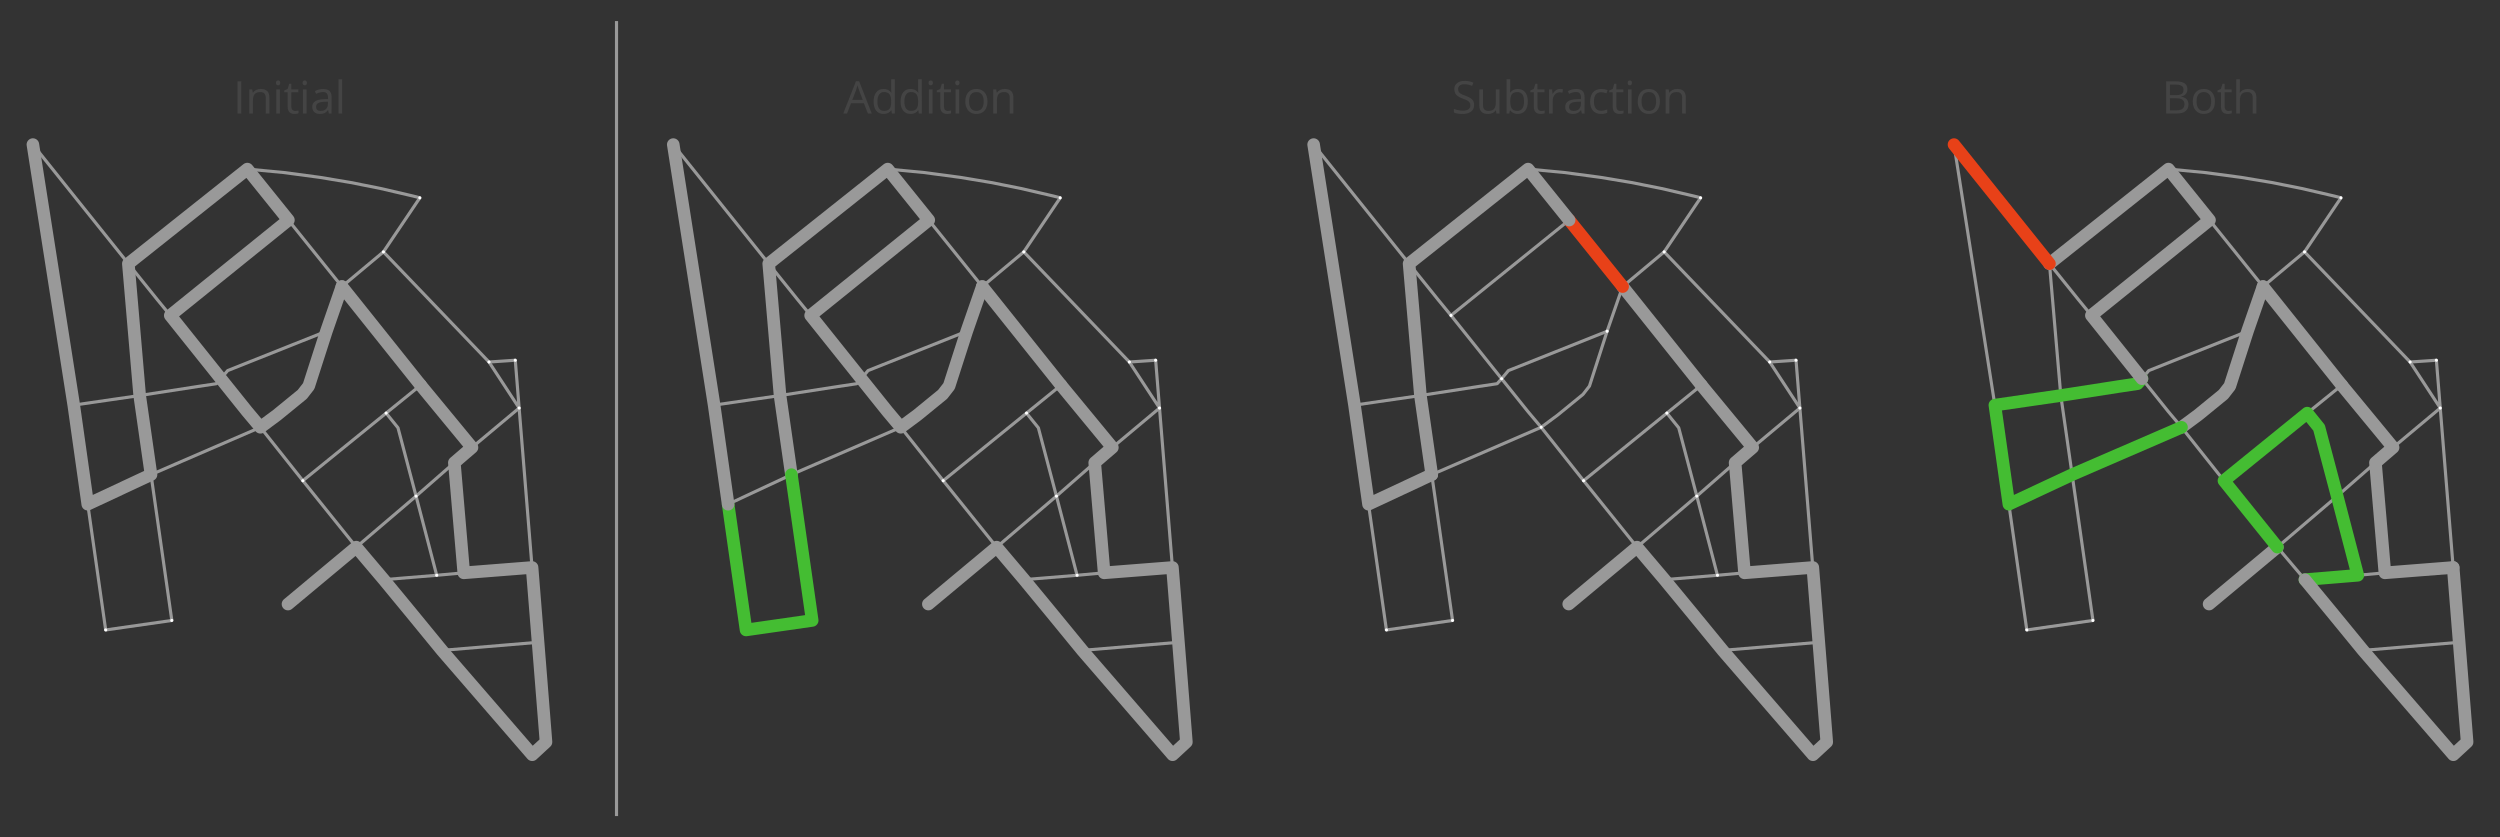<svg xmlns="http://www.w3.org/2000/svg" xmlns:xlink="http://www.w3.org/1999/xlink" height="355.2" viewBox="0 0 795.6 266.4" width="1060.8" stroke-linecap="butt" stroke-linejoin="round" xmlns:v="https://vecta.io/nano"><rect x="0" y="0" width="795.6" height="266.4" fill="#333333" stroke="none"/><style><![CDATA[.B{fill:#fff}.C{clip-path:url(#b)}.D{clip-path:url(#a)}.E{clip-path:url(#Z)}.F{clip-path:url(#Y)}.G{stroke-linecap:butt}.H{stroke-linejoin:round}.I{stroke:#999}.J{fill:none}.K{stroke-linecap:round}.L{stroke-width:4}.M{stroke:#44bd32}]]></style><g class="I J"><path d="M78.711 53.81l13.072 16.233" class="F"/><path d="M78.711 53.81l11.435 1.078 11.639 1.557 9.684 1.617 3.658.728 5.958 1.189 9.086 2.112 1.348.314 2.098.545m-54.906-9.14l-37.867 30.1m50.938-13.867l17.02 21.157m-54.62 9.183l37.601-30.34m58.423 72.361l-16.345-19.827m-10.98 8.895l10.98-8.895" class="F"/><use xlink:href="#B" class="F"/><use xlink:href="#B" class="F"/><path d="M165.21 129.854l-15.004 12.549m-5.615 4.823l5.615-4.822M10.466 46.007L40.844 83.91M10.466 46.007l13.003 82.918m46.817-8.403l-16.104-20.139M40.844 83.91l.543.674 8.643 10.734 4.151 5.065m-9.729 25.488l18.525-2.878 5.89-.884 1.419-1.587m12.589 15.457l-4.262-5.068-2.517-3.139-1.484-1.854-.145-.183-4.181-5.214" class="F"/><path d="M103.863 105.421l-31.404 12.513-2.173 2.588m26.088 32.454l26.507-21.505" class="F"/><path d="M113.379 174.121l-17.004-21.145m-.001 0l-13.499-16.997m39.263 48.49l-8.759-10.348m19.027-16.233l-19.028 16.233m.001 0l-21.733 18.12m48.99 14.736l-10.153-12.391-.205-.246-8.141-9.872" class="F"/><path d="M138.976 183.077l-16.838 1.393m18.498 22.507l30.599-2.576" class="F"/><path d="M140.636 206.977l28.741 33.215m1.858-35.79l2.526 31.739-4.383 4.052m-.053-59.602l1.91 23.811m-7.252-89.763l-3.512.24-4.854.329" class="F"/><path d="M155.617 115.208l9.593 14.646m-9.593-14.646l-33.6-35.051m41.966 34.482l1.228 15.215m-.001 0l4.115 50.736m0 .001l-21.733 1.707m-103.14-56.427l-20.983 3.055m4.458 31.538l-4.458-31.538m31.213 68.527l-21.051 3.025" class="F"/><path d="M33.631 200.478l-5.704-40.014m16.525-34.593l3.61 25.177m-3.61-25.177L40.844 83.91m13.838 113.543l-6.62-46.406m74.819-19.575l3.774 4.672 5.751 21.744m12.185-10.662l-12.185 10.662m0 0l6.57 25.189m8.616-.779l-8.616.779" class="F"/><path d="M147.592 182.298l-3.001-35.072m-96.529 3.821l-20.135 9.416m20.135-9.416l34.814-15.068m20.987-30.558l-5.615 17.443-2.055 2.642-8.05 6.571-5.267 3.903m25.927-44.78l-4.94 14.221m4.94-14.221l13.215-11.043m11.6-17.207l-11.601 17.207" class="F"/></g><defs><path d="M0 .5A.5.5 0 0 0 .354.354.5.5 0 0 0 .5 0a.5.5 0 0 0-.146-.354A.5.5 0 0 0 0-.5a.5.5 0 0 0-.354.146A.5.5 0 0 0-.5 0a.5.5 0 0 0 .146.354A.5.5 0 0 0 0 .5z" id="A" class="G H"/><path id="B" d="M133.861 122.576L108.803 91.2"/><path id="C" d="M337.653 122.576L312.594 91.2"/><path id="D" d="M541.444 122.576L516.385 91.2"/><path id="E" d="M745.235 122.576L720.176 91.2"/></defs><g class="F B"><use x="78.711" xlink:href="#A" y="53.81"/></g><g class="F B"><use x="91.782" xlink:href="#A" y="70.043"/></g><g class="F B"><use x="133.861" xlink:href="#A" y="122.576"/></g><g class="F B"><use x="150.206" xlink:href="#A" y="142.404"/></g><g class="F B"><use x="10.466" xlink:href="#A" y="46.007"/></g><g class="F B"><use x="54.182" xlink:href="#A" y="100.383"/></g><g class="F B"><use x="70.286" xlink:href="#A" y="120.522"/></g><g class="F B"><use x="96.374" xlink:href="#A" y="152.976"/></g><g class="F B"><use x="113.379" xlink:href="#A" y="174.121"/></g><g class="F B"><use x="122.138" xlink:href="#A" y="184.469"/></g><g class="F B"><use x="140.636" xlink:href="#A" y="206.977"/></g><g class="F B"><use x="169.377" xlink:href="#A" y="240.193"/></g><g class="F B"><use x="171.235" xlink:href="#A" y="204.402"/></g><g class="F B"><use x="155.617" xlink:href="#A" y="115.208"/></g><g class="F B"><use x="163.983" xlink:href="#A" y="114.639"/></g><g class="F B"><use x="165.21" xlink:href="#A" y="129.854"/></g><g class="F B"><use x="169.325" xlink:href="#A" y="180.591"/></g><g class="F B"><use x="91.646" xlink:href="#A" y="192.242"/></g><g class="F B"><use x="23.469" xlink:href="#A" y="128.926"/></g><g class="F B"><use x="33.631" xlink:href="#A" y="200.478"/></g><g class="F B"><use x="44.452" xlink:href="#A" y="125.871"/></g><g class="F B"><use x="54.682" xlink:href="#A" y="197.453"/></g><g class="F B"><use x="122.881" xlink:href="#A" y="131.472"/></g><g class="F B"><use x="132.406" xlink:href="#A" y="157.888"/></g><g class="F B"><use x="138.976" xlink:href="#A" y="183.077"/></g><g class="F B"><use x="144.591" xlink:href="#A" y="147.226"/></g><g class="F B"><use x="147.592" xlink:href="#A" y="182.298"/></g><g class="F B"><use x="27.927" xlink:href="#A" y="160.464"/></g><g class="F B"><use x="48.062" xlink:href="#A" y="151.047"/></g><g class="F B"><use x="82.875" xlink:href="#A" y="135.979"/></g><g class="F B"><use x="103.863" xlink:href="#A" y="105.421"/></g><g class="F B"><use x="108.803" xlink:href="#A" y="91.2"/></g><g class="F B"><use x="133.618" xlink:href="#A" y="62.95"/></g><g class="F B"><use x="40.844" xlink:href="#A" y="83.91"/></g><g class="F B"><use x="122.017" xlink:href="#A" y="80.157"/></g><g class="I J K L"><path d="M91.646 192.242l21.733-18.12m8.759 10.347l-8.759-10.348m27.257 32.856l-10.153-12.391-.205-.246-8.141-9.872m18.499 22.509l28.741 33.215m1.858-35.79l2.526 31.739-4.383 4.052m-.053-59.602l1.91 23.811m-1.91-23.811l-21.733 1.707m0 0l-3.001-35.072m0 0l5.615-4.822m0 0l-16.345-19.827" class="F"/><use xlink:href="#B" class="F"/><path d="M108.803 91.2l-4.94 14.221m0 0l-5.615 17.443-2.055 2.642-8.05 6.571-5.267 3.903m-.001-.001l-4.262-5.068-2.517-3.139-1.484-1.854-.145-.183-4.181-5.214m0 .001l-16.104-20.139m0 0l37.601-30.34M78.711 53.81l13.072 16.233M78.711 53.81l-37.867 30.1m0 0l3.608 41.961m0 0l3.61 25.177m0-.001l-20.135 9.416m0 .001l-4.458-31.538m0 0L10.466 46.007" class="F"/></g><g transform="matrix(.14 0 0 -.14 74.19 36.124)" fill="#444"><defs><path d="M628 0v4569h531V0H628z" id="F" transform="scale(.016)" class="G H"/><path d="M2894 0v2216q0 418-191 624-190 207-597 207-537 0-787-291-250-290-250-959V0H550v3425h422l84-469h25q160 253 447 392 288 140 641 140 619 0 931-299 313-298 313-955V0h-519z" id="G" transform="scale(.016)" class="G H"/><path d="M1069 0H550v3425h519V0zM506 4353q0 178 87 261 88 83 220 83 125 0 215-85 91-84 91-259 0-175-91-261-90-86-215-86-132 0-220 86-87 86-87 261z" id="H" transform="scale(.016)" class="G H"/><path d="M1656 366q138 0 266 20 128 20 203 42V31q-84-40-248-67-164-27-296-27-993 0-993 1047v2038H97v250l491 216 218 731h300v-794h994v-403h-994V1006q0-309 147-475 147-165 403-165z" id="I" transform="scale(.016)" class="G H"/><path d="M2656 0l-103 488h-25q-256-322-511-437-254-114-636-114-509 0-798 263-289 263-289 747 0 1037 1659 1087l581 19v213q0 403-173 595-173 192-555 192-428 0-968-262l-160 397q253 137 554 215 302 78 606 78 612 0 907-272 296-271 296-871V0h-385zM1484 366q485 0 761 265 277 266 277 744v309l-519-21q-619-22-892-193-273-170-273-529 0-282 170-429 170-146 476-146z" id="J" transform="scale(.016)" class="G H"/><path d="M1069 0H550v4863h519V0z" id="K" transform="scale(.016)" class="G H"/></defs><use xlink:href="#F"/><use x="27.881" xlink:href="#G"/><use x="89.258" xlink:href="#H"/><use x="114.551" xlink:href="#I"/><use x="149.854" xlink:href="#H"/><use x="175.146" xlink:href="#J"/><use x="230.762" xlink:href="#K"/></g><g class="I J"><path d="M282.502 53.81l13.072 16.233" class="E"/><path d="M282.502 53.81l11.435 1.078 11.639 1.557 9.684 1.617 3.658.728 5.958 1.189 9.086 2.112 1.348.314 2.098.545m-54.906-9.14l-37.867 30.1m50.939-13.867l17.02 21.157m-54.621 9.183l37.601-30.34m58.424 72.361l-16.345-19.827m-10.981 8.895l10.98-8.895" class="E"/><use xlink:href="#C" class="E"/><use xlink:href="#C" class="E"/><path d="M369.002 129.854l-15.004 12.549m-5.615 4.823l5.615-4.822M214.257 46.007l30.378 37.903m-30.378-37.903l13.003 82.918m46.817-8.403l-16.104-20.139M244.635 83.91l.543.674 8.643 10.734 4.151 5.065m-9.729 25.488l18.525-2.878 5.89-.884 1.419-1.587m12.59 15.457l-4.262-5.068-2.517-3.139-1.484-1.854-.145-.183-4.181-5.214" class="E"/><path d="M307.654 105.421l-31.404 12.513-2.173 2.588m26.089 32.454l26.507-21.505" class="E"/><path d="M317.17 174.121l-17.004-21.145m0 0l-13.499-16.997m39.262 48.49l-8.759-10.348m19.028-16.233l-19.028 16.233m0 0l-21.733 18.12m48.99 14.736l-10.153-12.391-.205-.246-8.141-9.872m16.84-1.391l-16.838 1.393m18.497 22.507l30.599-2.576" class="E"/><path d="M344.427 206.977l28.741 33.215m1.858-35.79l2.526 31.739-4.383 4.052m-.053-59.602l1.91 23.811m-7.252-89.763l-3.512.24-4.854.329" class="E"/><path d="M359.408 115.208l9.593 14.646m-9.593-14.646l-33.6-35.051m41.966 34.482l1.228 15.215m0 0l4.115 50.736m-.001.001l-21.733 1.707m-103.14-56.427l-20.983 3.055m4.459 31.538l-4.458-31.538m31.212 68.527l-21.051 3.025" class="E"/><path d="M237.422 200.478l-5.704-40.014m16.525-34.593l3.61 25.177m-3.61-25.177l-3.608-41.961m13.838 113.543l-6.62-46.406m74.819-19.575l3.774 4.672 5.751 21.744m12.186-10.662l-12.185 10.662m0 0l6.57 25.189m8.615-.779l-8.616.779" class="E"/><path d="M351.383 182.298l-3.001-35.072m-96.529 3.821l-20.135 9.416m20.135-9.416l34.814-15.068m20.987-30.558l-5.615 17.443-2.055 2.642-8.05 6.571-5.267 3.903m25.927-44.78l-4.94 14.221m4.94-14.221l13.215-11.043m11.6-17.207l-11.601 17.207" class="E"/></g><defs><path d="M0 .5A.5.5 0 0 0 .354.354.5.5 0 0 0 .5 0a.5.5 0 0 0-.146-.354A.5.5 0 0 0 0-.5a.5.5 0 0 0-.354.146A.5.5 0 0 0-.5 0a.5.5 0 0 0 .146.354A.5.5 0 0 0 0 .5z" id="L" class="G H"/></defs><g class="E B"><use x="282.502" xlink:href="#L" y="53.81"/></g><g class="E B"><use x="295.574" xlink:href="#L" y="70.043"/></g><g class="E B"><use x="337.653" xlink:href="#L" y="122.576"/></g><g class="E B"><use x="353.998" xlink:href="#L" y="142.404"/></g><g class="E B"><use x="214.257" xlink:href="#L" y="46.007"/></g><g class="E B"><use x="257.973" xlink:href="#L" y="100.383"/></g><g class="E B"><use x="274.077" xlink:href="#L" y="120.522"/></g><g class="E B"><use x="300.166" xlink:href="#L" y="152.976"/></g><g class="E B"><use x="317.17" xlink:href="#L" y="174.121"/></g><g class="E B"><use x="325.929" xlink:href="#L" y="184.469"/></g><g class="E B"><use x="344.427" xlink:href="#L" y="206.977"/></g><g class="E B"><use x="373.169" xlink:href="#L" y="240.193"/></g><g class="E B"><use x="375.026" xlink:href="#L" y="204.402"/></g><g class="E B"><use x="359.408" xlink:href="#L" y="115.208"/></g><g class="E B"><use x="367.774" xlink:href="#L" y="114.639"/></g><g class="E B"><use x="369.002" xlink:href="#L" y="129.854"/></g><g class="E B"><use x="373.116" xlink:href="#L" y="180.591"/></g><g class="E B"><use x="295.437" xlink:href="#L" y="192.242"/></g><g class="E B"><use x="227.261" xlink:href="#L" y="128.926"/></g><g class="E B"><use x="237.422" xlink:href="#L" y="200.478"/></g><g class="E B"><use x="248.243" xlink:href="#L" y="125.871"/></g><g class="E B"><use x="258.473" xlink:href="#L" y="197.453"/></g><g class="E B"><use x="326.672" xlink:href="#L" y="131.472"/></g><g class="E B"><use x="336.198" xlink:href="#L" y="157.888"/></g><g class="E B"><use x="342.768" xlink:href="#L" y="183.077"/></g><g class="E B"><use x="348.383" xlink:href="#L" y="147.226"/></g><g class="E B"><use x="351.383" xlink:href="#L" y="182.298"/></g><g class="E B"><use x="231.719" xlink:href="#L" y="160.464"/></g><g class="E B"><use x="251.853" xlink:href="#L" y="151.047"/></g><g class="E B"><use x="286.667" xlink:href="#L" y="135.979"/></g><g class="E B"><use x="307.654" xlink:href="#L" y="105.421"/></g><g class="E B"><use x="312.594" xlink:href="#L" y="91.2"/></g><g class="E B"><use x="337.409" xlink:href="#L" y="62.95"/></g><g class="E B"><use x="244.635" xlink:href="#L" y="83.91"/></g><g class="E B"><use x="325.809" xlink:href="#L" y="80.157"/></g><g class="J K L"><g class="I"><path d="M295.437 192.242l21.733-18.12m8.759 10.347l-8.759-10.348m27.257 32.856l-10.153-12.391-.205-.246-8.141-9.872m18.499 22.509l28.741 33.215m1.858-35.79l2.526 31.739-4.383 4.052m-.053-59.602l1.91 23.811m-1.91-23.811l-21.733 1.707m0 0l-3.001-35.072m.001 0l5.615-4.822m0 0l-16.345-19.827" class="E"/><use xlink:href="#C" class="E"/><path d="M312.594 91.2l-4.94 14.221m0 0l-5.615 17.443-2.055 2.642-8.05 6.571-5.267 3.903m0-.001l-4.262-5.068-2.517-3.139-1.484-1.854-.145-.183-4.181-5.214m-.001.001l-16.104-20.139m0 0l37.601-30.34M282.502 53.81l13.072 16.233M282.502 53.81l-37.867 30.1m0 0l3.608 41.961m0 0l3.61 25.177" class="E"/></g><path d="M251.853 151.047l6.62 46.406m0 0l-21.051 3.025m0 0l-5.704-40.014" class="E M"/><path d="M231.719 160.464l-4.458-31.538m0 0l-13.003-82.918" class="E I"/></g><g transform="matrix(.14 0 0 -.14 268.358 36.124)" fill="#444"><defs><path d="M3500 0l-569 1453H1100L538 0H0l1806 4588h447L4050 0h-550zm-734 1931l-532 1416q-103 269-212 659-69-300-197-659l-537-1416h1478z" id="M" transform="scale(.016)" class="G H"/><path d="M2881 459h-28Q2494-63 1778-63q-672 0-1046 459-373 460-373 1307 0 847 375 1316 375 469 1044 469 697 0 1069-507h41l-22 247-13 241v1394h519V0h-422l-69 459zm-1037-87q531 0 770 289 239 289 239 933v109q0 728-242 1039-242 311-773 311-457 0-699-355-242-354-242-1001 0-656 240-991 241-334 707-334z" id="N" transform="scale(.016)" class="G H"/><path d="M3506 1716q0-838-422-1309Q2663-63 1919-63q-460 0-816 216-356 216-550 619-194 403-194 944 0 837 419 1304 419 468 1163 468 718 0 1141-479 424-478 424-1293zm-2609 0q0-657 262-1001 263-343 772-343 510 0 774 342 264 342 264 1002 0 653-264 992-264 339-780 339-509 0-769-335-259-334-259-996z" id="O" transform="scale(.016)" class="G H"/></defs><use xlink:href="#M"/><use x="63.281" xlink:href="#N"/><use x="124.561" xlink:href="#N"/><use x="185.84" xlink:href="#H"/><use x="211.133" xlink:href="#I"/><use x="246.436" xlink:href="#H"/><use x="271.729" xlink:href="#O"/><use x="332.129" xlink:href="#G"/></g><g class="I J"><path d="M486.293 53.81l13.072 16.233" class="D"/><path d="M486.293 53.81l11.435 1.078 11.639 1.557 9.684 1.617 3.658.728 5.958 1.189 9.086 2.112 1.348.314 2.098.545m-54.906-9.14l-37.867 30.1m50.939-13.867l17.02 21.157m-54.621 9.183l37.601-30.34m58.424 72.361l-16.345-19.827m-10.98 8.895l10.98-8.895" class="D"/><use xlink:href="#D" class="D"/><use xlink:href="#D" class="D"/><path d="M572.793 129.854l-15.004 12.549m-5.615 4.823l5.615-4.822M418.048 46.007l30.378 37.903m-30.378-37.903l13.003 82.918m46.817-8.403l-16.104-20.139M448.427 83.91l.543.674 8.643 10.734 4.151 5.065m-9.729 25.488l18.525-2.878 5.89-.884 1.419-1.587m12.589 15.457l-4.262-5.068-2.517-3.139-1.484-1.854-.145-.183-4.181-5.214" class="D"/><path d="M511.445 105.421l-31.404 12.513-2.173 2.588m26.089 32.454l26.507-21.505" class="D"/><path d="M520.961 174.121l-17.004-21.145m0 0l-13.499-16.997m39.262 48.49l-8.759-10.348m19.028-16.233l-19.028 16.233m0 0l-21.733 18.12m48.99 14.736l-10.153-12.391-.205-.246-8.141-9.872m16.84-1.391l-16.838 1.393m18.497 22.507l30.599-2.576" class="D"/><path d="M548.218 206.977l28.741 33.215m1.858-35.79l2.526 31.739-4.383 4.052m-.052-59.602l1.91 23.811m-7.253-89.763l-3.512.24-4.854.329" class="D"/><path d="M563.2 115.208l9.593 14.646m-9.593-14.646l-33.6-35.051" class="D"/><path d="M571.565 114.639l1.228 15.215m0 0l4.115 50.736m0 .001l-21.733 1.707m-103.14-56.427l-20.983 3.055" class="D"/><path d="M435.51 160.464l-4.458-31.538m31.212 68.527l-21.051 3.025m.001 0l-5.704-40.014m16.525-34.593l3.61 25.177" class="D"/><path d="M452.035 125.871l-3.608-41.961m13.837 113.543l-6.62-46.406m74.82-19.575l3.774 4.672 5.751 21.744m12.185-10.662l-12.185 10.662m0 0l6.57 25.189m8.616-.779l-8.616.779" class="D"/><path d="M555.175 182.298l-3.001-35.072m-96.529 3.821l-20.135 9.416m20.135-9.416l34.814-15.068m20.986-30.558l-5.615 17.443-2.055 2.642-8.05 6.571-5.267 3.903m25.927-44.78l-4.94 14.221m4.94-14.221L529.6 80.157m11.601-17.207L529.6 80.157" class="D"/></g><defs><path d="M0 .5A.5.5 0 0 0 .354.354.5.5 0 0 0 .5 0a.5.5 0 0 0-.146-.354A.5.5 0 0 0 0-.5a.5.5 0 0 0-.354.146A.5.5 0 0 0-.5 0a.5.5 0 0 0 .146.354A.5.5 0 0 0 0 .5z" id="P" class="G H"/></defs><g class="D B"><use x="486.293" xlink:href="#P" y="53.81"/></g><g class="D B"><use x="499.365" xlink:href="#P" y="70.043"/></g><g class="D B"><use x="541.444" xlink:href="#P" y="122.576"/></g><g class="D B"><use x="557.789" xlink:href="#P" y="142.404"/></g><g class="D B"><use x="418.048" xlink:href="#P" y="46.007"/></g><g class="D B"><use x="461.764" xlink:href="#P" y="100.383"/></g><g class="D B"><use x="477.868" xlink:href="#P" y="120.522"/></g><g class="D B"><use x="503.957" xlink:href="#P" y="152.976"/></g><g class="D B"><use x="520.961" xlink:href="#P" y="174.121"/></g><g class="D B"><use x="529.72" xlink:href="#P" y="184.469"/></g><g class="D B"><use x="548.218" xlink:href="#P" y="206.977"/></g><g class="D B"><use x="576.96" xlink:href="#P" y="240.193"/></g><g class="D B"><use x="578.817" xlink:href="#P" y="204.402"/></g><g class="D B"><use x="563.2" xlink:href="#P" y="115.208"/></g><g class="D B"><use x="571.565" xlink:href="#P" y="114.639"/></g><g class="D B"><use x="572.793" xlink:href="#P" y="129.854"/></g><g class="D B"><use x="576.908" xlink:href="#P" y="180.591"/></g><g class="D B"><use x="499.228" xlink:href="#P" y="192.242"/></g><g class="D B"><use x="431.052" xlink:href="#P" y="128.926"/></g><g class="D B"><use x="441.214" xlink:href="#P" y="200.478"/></g><g class="D B"><use x="452.035" xlink:href="#P" y="125.871"/></g><g class="D B"><use x="462.264" xlink:href="#P" y="197.453"/></g><g class="D B"><use x="530.464" xlink:href="#P" y="131.472"/></g><g class="D B"><use x="539.989" xlink:href="#P" y="157.888"/></g><g class="D B"><use x="546.559" xlink:href="#P" y="183.077"/></g><g class="D B"><use x="552.174" xlink:href="#P" y="147.226"/></g><g class="D B"><use x="555.175" xlink:href="#P" y="182.298"/></g><g class="D B"><use x="435.51" xlink:href="#P" y="160.464"/></g><g class="D B"><use x="455.645" xlink:href="#P" y="151.047"/></g><g class="D B"><use x="490.458" xlink:href="#P" y="135.979"/></g><g class="D B"><use x="511.445" xlink:href="#P" y="105.421"/></g><g class="D B"><use x="516.385" xlink:href="#P" y="91.2"/></g><g class="D B"><use x="541.201" xlink:href="#P" y="62.95"/></g><g class="D B"><use x="448.427" xlink:href="#P" y="83.91"/></g><g class="D B"><use x="529.6" xlink:href="#P" y="80.157"/></g><g class="J K L"><g class="I"><path d="M499.228 192.242l21.733-18.12m8.759 10.347l-8.759-10.348m27.257 32.856l-10.153-12.391-.205-.246-8.141-9.872m18.499 22.509l28.741 33.215m1.858-35.79l2.526 31.739-4.383 4.052m-.052-59.602l1.91 23.811m-1.91-23.811l-21.733 1.707m0 0l-3.001-35.072m0 0l5.615-4.822m0 0l-16.345-19.827" class="D"/><use xlink:href="#D" class="D"/></g><path d="M499.365 70.043l17.02 21.157" stroke="#e84118" class="D"/><g class="I"><path d="M486.293 53.81l13.072 16.233M486.293 53.81l-37.867 30.1m.001 0l3.608 41.961m0 0l3.61 25.177" class="D"/><path d="M455.645 151.047l-20.135 9.416m0 .001l-4.458-31.538m0 0l-13.003-82.918" class="D"/></g></g><g transform="matrix(.14 0 0 -.14 461.947 36.124)" fill="#444"><defs><path d="M3206 1216q0-603-438-941Q2331-63 1581-63 769-63 331 147v512q282-118 613-187 331-69 656-69 531 0 800 201 269 202 269 562 0 237-96 388-95 152-319 280-223 129-679 291-637 228-911 540-273 313-273 816 0 528 396 840 397 313 1051 313 681 0 1253-250l-166-462q-566 237-1100 237-422 0-660-181-237-181-237-503 0-237 87-389 88-152 296-279 208-126 636-279 719-256 989-550 270-294 270-762z" id="Q" transform="scale(.016)" class="G H"/><path d="M1038 3425V1203q0-419 190-625 191-206 597-206 538 0 786 293 248 294 248 960v1800h519V0h-428l-75 459h-28q-159-253-442-388-283-134-646-134-625 0-936 297-310 297-310 950v2241h525z" id="R" transform="scale(.016)" class="G H"/><path d="M2144 3481q675 0 1048-461 374-461 374-1304 0-844-377-1312Q2813-63 2144-63q-335 0-612 123-276 124-463 381h-38L922 0H550v4863h519V3681q0-397-25-712h25q362 512 1075 512zm-75-434q-531 0-766-305-234-304-234-1026 0-722 240-1033 241-311 772-311 478 0 712 348 235 349 235 1002 0 669-235 997-234 328-724 328z" id="S" transform="scale(.016)" class="G H"/><path d="M2113 3488q228 0 409-38l-72-481q-212 47-375 47-416 0-711-338-295-337-295-840V0H550v3425h428l60-634h25q190 334 459 515 269 182 591 182z" id="T" transform="scale(.016)" class="G H"/><path d="M1919-63q-744 0-1152 458-408 458-408 1296 0 859 414 1328 415 469 1180 469 247 0 494-54 247-53 387-125l-159-440q-172 69-375 114-203 45-359 45-1044 0-1044-1331 0-631 254-969 255-337 755-337 428 0 878 184V116Q2441-63 1919-63z" id="U" transform="scale(.016)" class="G H"/></defs><use xlink:href="#Q"/><use x="54.883" xlink:href="#R"/><use x="116.26" xlink:href="#S"/><use x="177.539" xlink:href="#I"/><use x="212.842" xlink:href="#T"/><use x="253.662" xlink:href="#J"/><use x="309.277" xlink:href="#U"/><use x="356.885" xlink:href="#I"/><use x="392.188" xlink:href="#H"/><use x="417.48" xlink:href="#O"/><use x="477.881" xlink:href="#G"/></g><g class="I J"><path d="M690.085 53.81l13.072 16.233" class="C"/><path d="M690.085 53.81l11.435 1.078 11.639 1.557 9.684 1.617 3.658.728 5.958 1.189 9.086 2.112 1.348.314 2.098.545m-54.906-9.14l-37.867 30.1m50.938-13.867l17.02 21.157m-54.62 9.183l37.601-30.34m58.423 72.361l-16.345-19.827m-10.98 8.895l10.98-8.895" class="C"/><use xlink:href="#E" class="C"/><use xlink:href="#E" class="C"/><path d="M776.584 129.854l-15.004 12.549m-5.615 4.823l5.615-4.822M621.84 46.007l30.378 37.903M621.84 46.007l13.003 82.918m46.817-8.403l-16.104-20.139M652.218 83.91l.543.674 8.643 10.734 4.151 5.065m-9.729 25.488l18.525-2.878 5.89-.884 1.419-1.587m12.589 15.457l-4.262-5.068-2.517-3.139-1.484-1.854-.145-.183-4.181-5.214" class="C"/><path d="M715.237 105.421l-31.404 12.513-2.173 2.588m26.088 32.454l26.507-21.505" class="C"/><path d="M724.753 174.121l-17.004-21.145m-.001 0l-13.499-16.997m39.263 48.49l-8.759-10.348m19.027-16.233l-19.028 16.233m.001 0l-21.733 18.12m48.99 14.736l-10.153-12.391-.205-.246-8.141-9.872" class="C"/><path d="M750.35 183.077l-16.838 1.393m18.498 22.507l30.599-2.576" class="C"/><path d="M752.01 206.977l28.741 33.215m1.857-35.79l2.526 31.739-4.383 4.052m-.052-59.602l1.91 23.811m-7.252-89.763l-3.512.24-4.854.329" class="C"/><path d="M766.991 115.208l9.593 14.646m-9.593-14.646l-33.6-35.051m41.966 34.482l1.228 15.215m-.001 0l4.115 50.736m0 .001l-21.733 1.707m-103.14-56.427l-20.983 3.055m4.458 31.538l-4.458-31.538m31.213 68.527l-21.051 3.025" class="C"/><path d="M645.005 200.478l-5.704-40.014m16.525-34.593l3.61 25.177m-3.61-25.177l-3.608-41.961m13.838 113.543l-6.62-46.406m74.819-19.575l3.774 4.672 5.751 21.744m12.185-10.662l-12.185 10.662m0 0l6.57 25.189m8.616-.779l-8.616.779" class="C"/><path d="M758.966 182.298l-3.001-35.072m-96.529 3.821l-20.135 9.416m20.135-9.416l34.814-15.068m20.987-30.558l-5.615 17.443-2.055 2.642-8.05 6.571-5.267 3.903m25.926-44.78l-4.94 14.221m4.94-14.221l13.215-11.043m11.601-17.207l-11.601 17.207" class="C"/></g><defs><path d="M0 .5A.5.5 0 0 0 .354.354.5.5 0 0 0 .5 0a.5.5 0 0 0-.146-.354A.5.5 0 0 0 0-.5a.5.5 0 0 0-.354.146A.5.5 0 0 0-.5 0a.5.5 0 0 0 .146.354A.5.5 0 0 0 0 .5z" id="V" class="G H"/></defs><g class="C B"><use x="690.085" xlink:href="#V" y="53.81"/></g><g class="C B"><use x="703.156" xlink:href="#V" y="70.043"/></g><g class="C B"><use x="745.235" xlink:href="#V" y="122.576"/></g><g class="C B"><use x="761.58" xlink:href="#V" y="142.404"/></g><g class="C B"><use x="621.84" xlink:href="#V" y="46.007"/></g><g class="C B"><use x="665.556" xlink:href="#V" y="100.383"/></g><g class="C B"><use x="681.66" xlink:href="#V" y="120.522"/></g><g class="C B"><use x="707.748" xlink:href="#V" y="152.976"/></g><g class="C B"><use x="724.753" xlink:href="#V" y="174.121"/></g><g class="C B"><use x="733.512" xlink:href="#V" y="184.469"/></g><g class="C B"><use x="752.01" xlink:href="#V" y="206.977"/></g><g class="C B"><use x="780.751" xlink:href="#V" y="240.193"/></g><g class="C B"><use x="782.608" xlink:href="#V" y="204.402"/></g><g class="C B"><use x="766.991" xlink:href="#V" y="115.208"/></g><g class="C B"><use x="775.357" xlink:href="#V" y="114.639"/></g><g class="C B"><use x="776.584" xlink:href="#V" y="129.854"/></g><g class="C B"><use x="780.699" xlink:href="#V" y="180.591"/></g><g class="C B"><use x="703.02" xlink:href="#V" y="192.242"/></g><g class="C B"><use x="634.843" xlink:href="#V" y="128.926"/></g><g class="C B"><use x="645.005" xlink:href="#V" y="200.478"/></g><g class="C B"><use x="655.826" xlink:href="#V" y="125.871"/></g><g class="C B"><use x="666.056" xlink:href="#V" y="197.453"/></g><g class="C B"><use x="734.255" xlink:href="#V" y="131.472"/></g><g class="C B"><use x="743.78" xlink:href="#V" y="157.888"/></g><g class="C B"><use x="750.35" xlink:href="#V" y="183.077"/></g><g class="C B"><use x="755.965" xlink:href="#V" y="147.226"/></g><g class="C B"><use x="758.966" xlink:href="#V" y="182.298"/></g><g class="C B"><use x="639.301" xlink:href="#V" y="160.464"/></g><g class="C B"><use x="659.436" xlink:href="#V" y="151.047"/></g><g class="C B"><use x="694.249" xlink:href="#V" y="135.979"/></g><g class="C B"><use x="715.237" xlink:href="#V" y="105.421"/></g><g class="C B"><use x="720.176" xlink:href="#V" y="91.2"/></g><g class="C B"><use x="744.992" xlink:href="#V" y="62.95"/></g><g class="C B"><use x="652.218" xlink:href="#V" y="83.91"/></g><g class="C B"><use x="733.391" xlink:href="#V" y="80.157"/></g><g class="J K L"><path d="M703.02 192.242l21.733-18.12" class="C I"/><path d="M724.753 174.121l-17.004-21.145m-.001 0l26.507-21.505m0 .001l3.774 4.672 5.751 21.744m0 0l6.57 25.189m0 0l-16.838 1.393" class="C M"/><g class="I"><path d="M752.01 206.977l-10.153-12.391-.205-.246-8.141-9.872m18.499 22.509l28.741 33.215m1.857-35.79l2.526 31.739-4.383 4.052m-.052-59.602l1.91 23.811" class="C"/><path d="M780.699 180.591l-21.733 1.707m0 0l-3.001-35.072m0 0l5.615-4.822m0 0l-16.345-19.827" class="C"/><use xlink:href="#E" class="C"/><path d="M720.176 91.2l-4.94 14.221m.001 0l-5.615 17.443-2.055 2.642-8.05 6.571-5.267 3.903" class="C"/></g><path d="M694.249 135.979l-34.814 15.068m.001 0l-20.135 9.416m0 .001l-4.458-31.538m20.983-3.055l-20.983 3.055m20.983-3.055l18.525-2.878 5.89-.884 1.419-1.587" class="C M"/><path d="M681.66 120.522l-16.104-20.139m0 0l37.601-30.34M690.085 53.81l13.072 16.233M690.085 53.81l-37.867 30.1" class="C I"/><path d="M652.218 83.91L621.84 46.007" stroke="#e84118" class="C"/></g><g transform="matrix(.14 0 0 -.14 687.956 36.124)" fill="#444"><defs><path d="M628 4569h1291q909 0 1315-272 407-272 407-859 0-407-227-671-226-264-661-342v-31q1041-178 1041-1094 0-612-414-956Q2966 0 2222 0H628v4569zm531-1956h875q563 0 810 176 247 177 247 595 0 385-275 555-275 170-875 170h-782V2613zm0-450V453h954q553 0 832 214 280 214 280 671 0 425-286 625-286 200-870 200h-910z" id="W" transform="scale(.016)" class="G H"/><path d="M2894 0v2216q0 418-191 624-190 207-597 207-540 0-789-294-248-294-248-962V0H550v4863h519V3391q0-266-25-441h31q153 247 436 389 283 142 645 142 628 0 942-299 315-298 315-948V0h-519z" id="X" transform="scale(.016)" class="G H"/></defs><use xlink:href="#W"/><use x="64.795" xlink:href="#O"/><use x="125.195" xlink:href="#I"/><use x="160.498" xlink:href="#X"/></g><path d="M196.2 259.2V7.2" stroke-linecap="square" class="I J"/><defs><clipPath id="Y"><path d="M7.2 42.124h169.826v201.953H7.2z" class="G H"/></clipPath><clipPath id="Z"><path d="M210.991 42.124h169.826v201.953H210.991z" class="G H"/></clipPath><clipPath id="a"><path d="M414.783 42.124h169.826v201.953H414.783z" class="G H"/></clipPath><clipPath id="b"><path d="M618.574 42.124H788.4v201.953H618.574z" class="G H"/></clipPath></defs></svg>